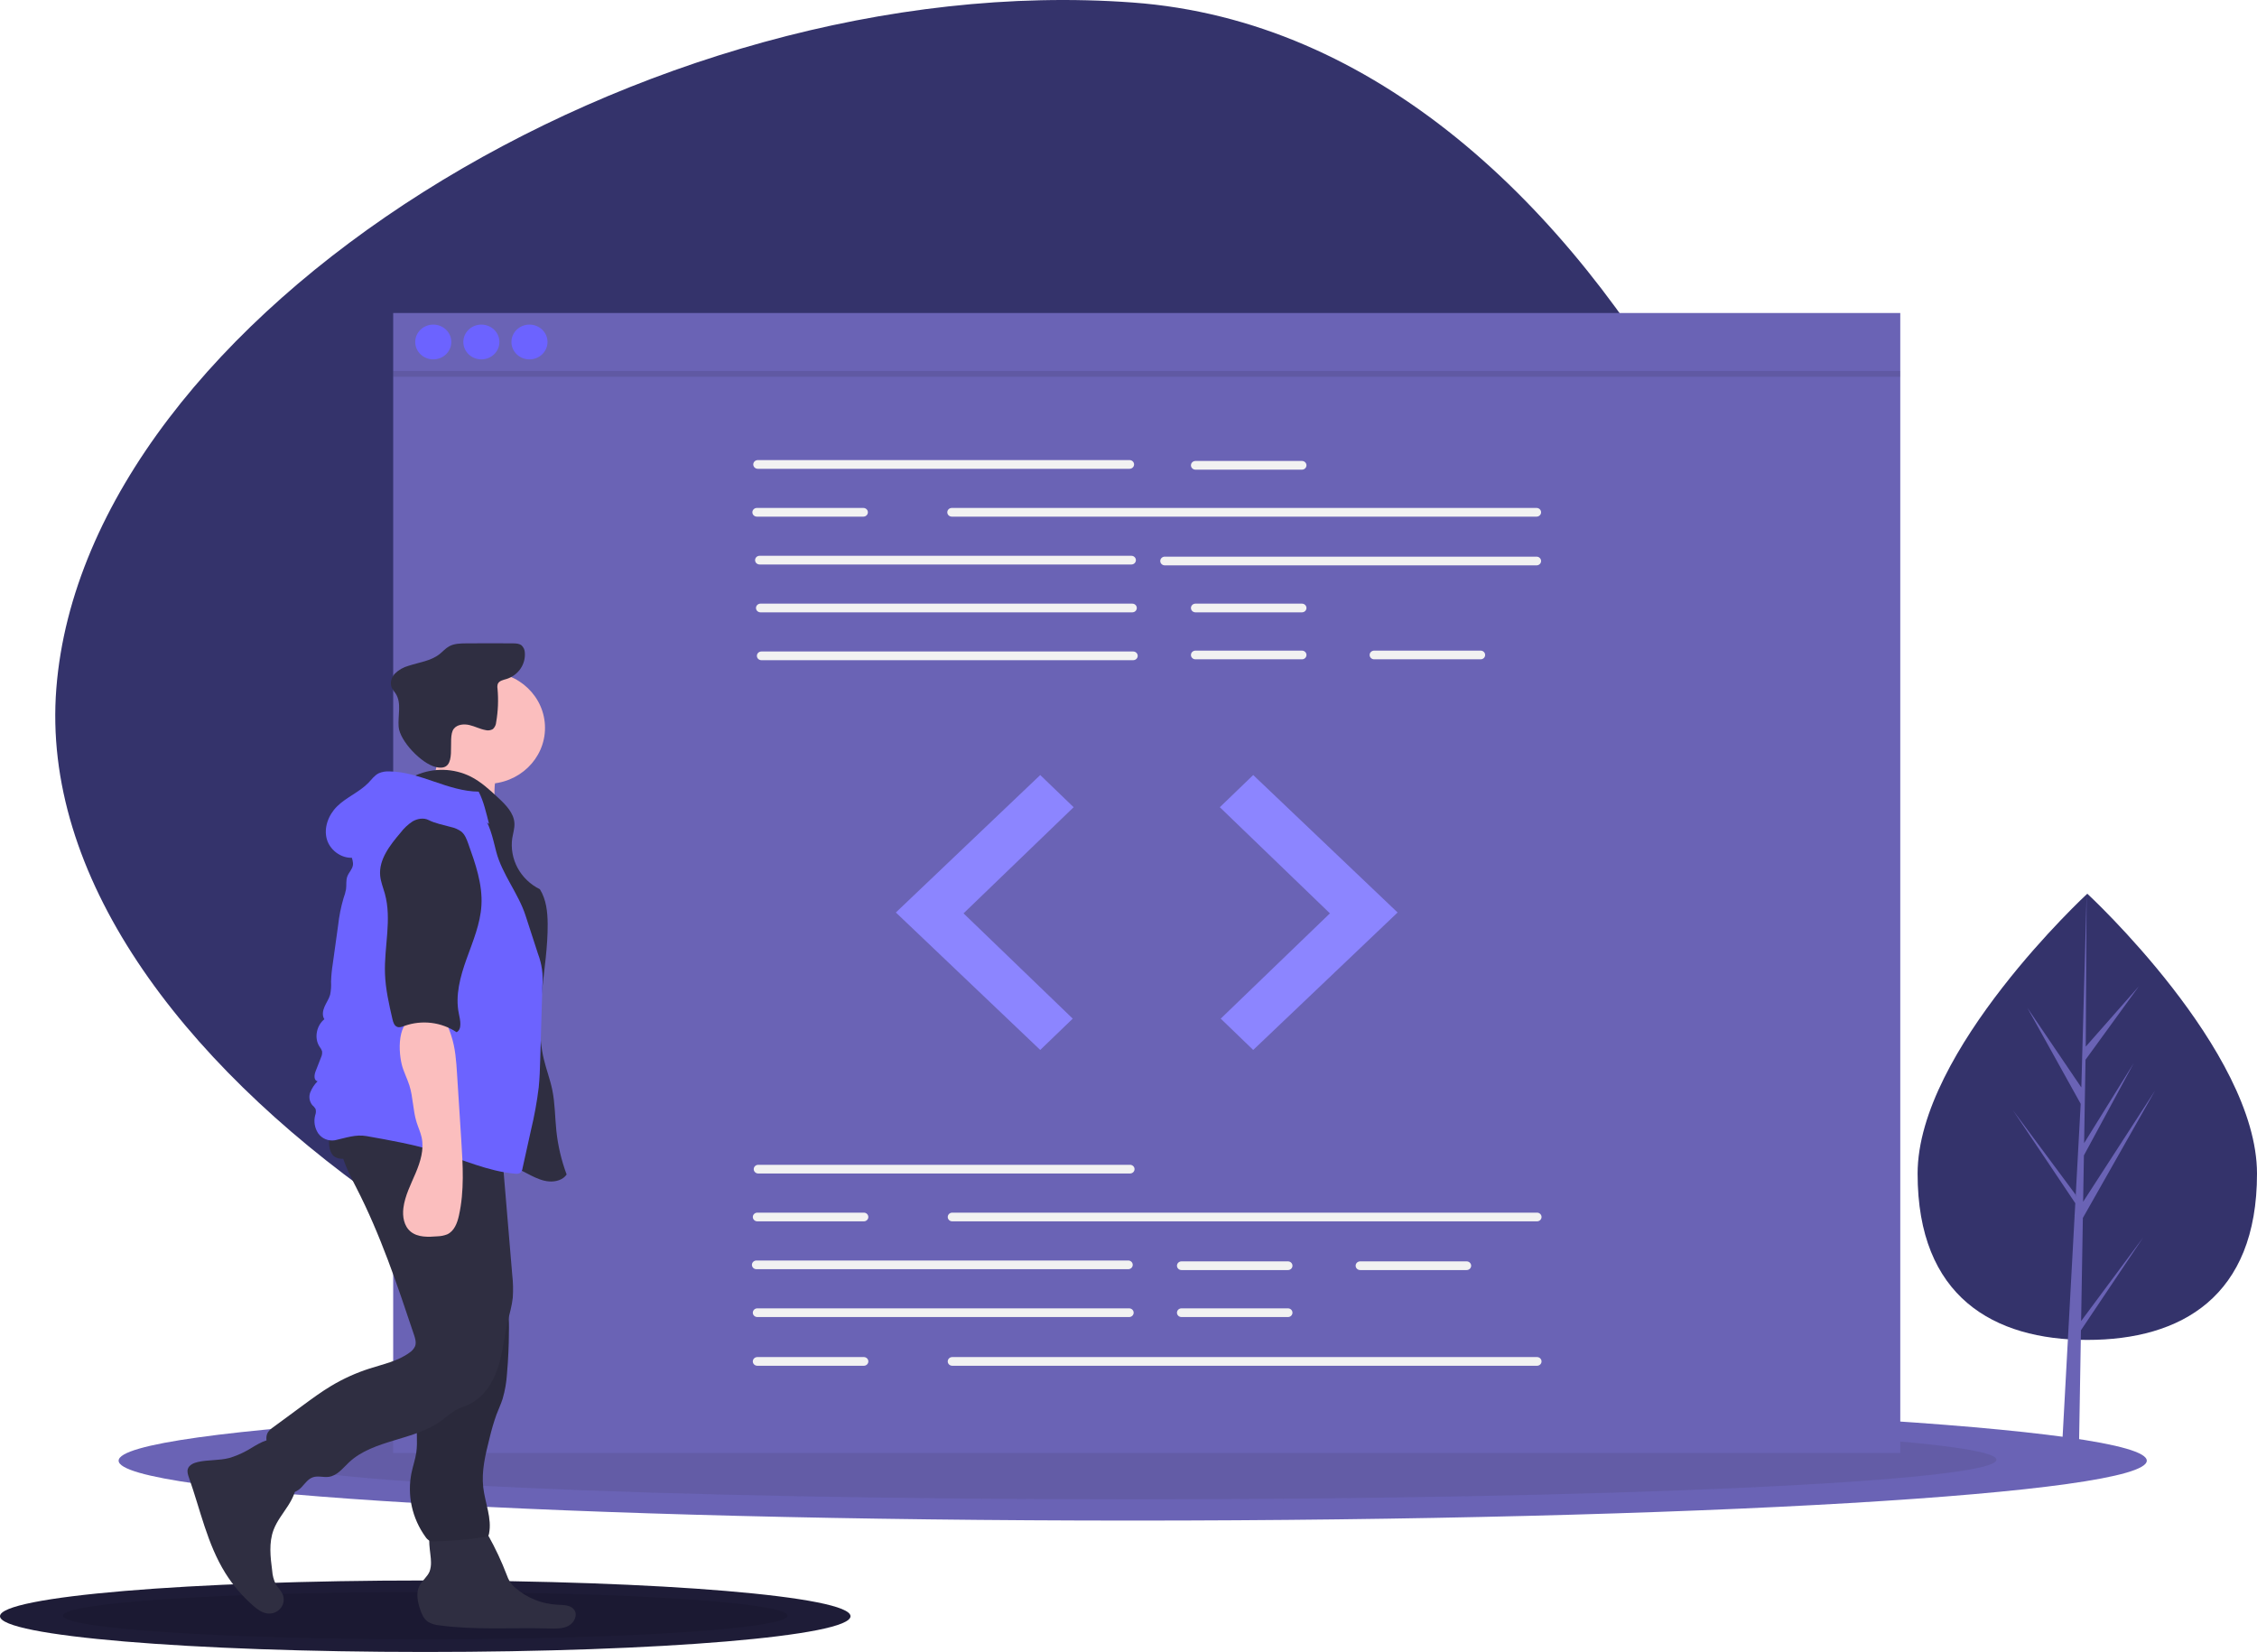 <svg width="791" height="579" viewBox="0 0 791 579" fill="none" xmlns="http://www.w3.org/2000/svg">
<g clip-path="url(#clip0)">
<path d="M382.694 511.916C212.441 499.424 9.407 372.234 19.744 241.271C30.081 110.308 226.722 -11.608 396.974 0.884C567.227 13.376 665.23 258.124 654.893 389.087C644.557 520.05 552.947 524.408 382.694 511.916Z" fill="#34336B"/>
<path d="M396.973 532.951C593.253 532.951 752.37 523.552 752.37 511.958C752.37 500.364 593.253 490.965 396.973 490.965C200.692 490.965 41.575 500.364 41.575 511.958C41.575 523.552 200.692 532.951 396.973 532.951Z" fill="#6A63B5"/>
<path opacity="0.1" d="M396.973 525.502C564.16 525.502 699.692 519.286 699.692 511.619C699.692 503.952 564.16 497.737 396.973 497.737C229.785 497.737 94.253 503.952 94.253 511.619C94.253 519.286 229.785 525.502 396.973 525.502Z" fill="#221F1F"/>
<path d="M149.038 579C231.349 579 298.075 573.391 298.075 566.472C298.075 559.553 231.349 553.944 149.038 553.944C66.726 553.944 0 559.553 0 566.472C0 573.391 66.726 579 149.038 579Z" fill="#1E1C37"/>
<path opacity="0.1" d="M149.038 574.555C219.148 574.555 275.985 570.845 275.985 566.27C275.985 561.694 219.148 557.985 149.038 557.985C78.927 557.985 22.09 561.694 22.09 566.27C22.09 570.845 78.927 574.555 149.038 574.555Z" fill="black"/>
<path d="M665.979 109.705H137.8V509.249H665.979V109.705Z" fill="#6A63B5"/>
<path d="M395.88 164.307H265.579C265.371 164.307 265.165 164.268 264.973 164.192C264.78 164.115 264.606 164.003 264.459 163.861C264.311 163.72 264.195 163.552 264.115 163.366C264.035 163.181 263.994 162.983 263.994 162.782C263.994 162.582 264.035 162.383 264.115 162.198C264.195 162.013 264.311 161.845 264.459 161.703C264.606 161.561 264.78 161.449 264.973 161.373C265.165 161.296 265.371 161.257 265.579 161.257H395.88C396.299 161.258 396.7 161.419 396.996 161.705C397.292 161.991 397.458 162.378 397.458 162.782C397.458 163.186 397.292 163.573 396.996 163.859C396.7 164.145 396.299 164.306 395.88 164.307Z" fill="#F2F2F2"/>
<path d="M538.516 181.078H333.576C333.157 181.078 332.754 180.917 332.458 180.631C332.161 180.345 331.995 179.958 331.995 179.553C331.995 179.149 332.161 178.761 332.458 178.475C332.754 178.189 333.157 178.029 333.576 178.029H538.516C538.724 178.029 538.929 178.068 539.121 178.145C539.313 178.221 539.487 178.334 539.634 178.475C539.781 178.617 539.897 178.785 539.977 178.97C540.056 179.155 540.097 179.353 540.097 179.553C540.097 179.754 540.056 179.952 539.977 180.137C539.897 180.322 539.781 180.49 539.634 180.631C539.487 180.773 539.313 180.885 539.121 180.962C538.929 181.039 538.724 181.078 538.516 181.078Z" fill="#F2F2F2"/>
<path d="M396.513 197.849H266.211C265.792 197.849 265.39 197.688 265.093 197.403C264.797 197.117 264.63 196.729 264.63 196.324C264.63 195.92 264.797 195.532 265.093 195.246C265.39 194.96 265.792 194.8 266.211 194.8H396.513C396.932 194.8 397.334 194.96 397.631 195.246C397.927 195.532 398.094 195.92 398.094 196.324C398.094 196.729 397.927 197.117 397.631 197.403C397.334 197.688 396.932 197.849 396.513 197.849Z" fill="#F2F2F2"/>
<path d="M538.516 198.154H408.215C407.795 198.154 407.393 197.993 407.096 197.708C406.8 197.422 406.633 197.034 406.633 196.629C406.633 196.225 406.8 195.837 407.096 195.551C407.393 195.265 407.795 195.105 408.215 195.105H538.516C538.935 195.105 539.338 195.265 539.634 195.551C539.931 195.837 540.097 196.225 540.097 196.629C540.097 197.034 539.931 197.422 539.634 197.708C539.338 197.993 538.935 198.154 538.516 198.154Z" fill="#F2F2F2"/>
<path d="M396.829 214.62H266.528C266.108 214.62 265.706 214.46 265.41 214.174C265.113 213.888 264.946 213.5 264.946 213.096C264.946 212.691 265.113 212.303 265.41 212.018C265.706 211.732 266.108 211.571 266.528 211.571H396.829C397.248 211.571 397.651 211.732 397.947 212.018C398.244 212.303 398.41 212.691 398.41 213.096C398.41 213.5 398.244 213.888 397.947 214.174C397.651 214.46 397.248 214.62 396.829 214.62Z" fill="#F2F2F2"/>
<path d="M397.145 231.391H266.844C266.425 231.391 266.022 231.231 265.726 230.945C265.429 230.659 265.263 230.271 265.263 229.867C265.263 229.462 265.429 229.075 265.726 228.789C266.022 228.503 266.425 228.342 266.844 228.342H397.145C397.565 228.342 397.967 228.503 398.263 228.789C398.56 229.075 398.727 229.462 398.727 229.867C398.727 230.271 398.56 230.659 398.263 230.945C397.967 231.231 397.565 231.391 397.145 231.391Z" fill="#F2F2F2"/>
<path d="M456.287 164.612H418.968C418.548 164.612 418.146 164.451 417.849 164.165C417.553 163.879 417.386 163.491 417.386 163.087C417.386 162.683 417.553 162.295 417.849 162.009C418.146 161.723 418.548 161.562 418.968 161.562H456.287C456.706 161.562 457.108 161.723 457.405 162.009C457.702 162.295 457.868 162.683 457.868 163.087C457.868 163.491 457.702 163.879 457.405 164.165C457.108 164.451 456.706 164.612 456.287 164.612Z" fill="#F2F2F2"/>
<path d="M456.287 214.62H418.968C418.548 214.62 418.146 214.46 417.849 214.174C417.553 213.888 417.386 213.5 417.386 213.096C417.386 212.691 417.553 212.303 417.849 212.018C418.146 211.732 418.548 211.571 418.968 211.571H456.287C456.706 211.571 457.108 211.732 457.405 212.018C457.702 212.303 457.868 212.691 457.868 213.096C457.868 213.5 457.702 213.888 457.405 214.174C457.108 214.46 456.706 214.62 456.287 214.62Z" fill="#F2F2F2"/>
<path d="M456.287 231.086H418.968C418.76 231.087 418.554 231.048 418.361 230.971C418.169 230.895 417.994 230.783 417.847 230.641C417.7 230.499 417.583 230.331 417.504 230.146C417.424 229.961 417.383 229.762 417.383 229.562C417.383 229.361 417.424 229.163 417.504 228.978C417.583 228.792 417.7 228.624 417.847 228.483C417.994 228.341 418.169 228.229 418.361 228.152C418.554 228.076 418.76 228.037 418.968 228.037H456.287C456.495 228.037 456.701 228.076 456.893 228.152C457.085 228.229 457.26 228.341 457.407 228.483C457.554 228.624 457.671 228.792 457.751 228.978C457.831 229.163 457.872 229.361 457.872 229.562C457.872 229.762 457.831 229.961 457.751 230.146C457.671 230.331 457.554 230.499 457.407 230.641C457.26 230.783 457.085 230.895 456.893 230.971C456.701 231.048 456.495 231.087 456.287 231.086Z" fill="#F2F2F2"/>
<path d="M518.907 231.086H481.588C481.169 231.086 480.768 230.925 480.472 230.639C480.176 230.353 480.01 229.966 480.01 229.562C480.01 229.158 480.176 228.771 480.472 228.485C480.768 228.199 481.169 228.038 481.588 228.037H518.907C519.115 228.037 519.321 228.076 519.514 228.152C519.706 228.229 519.881 228.341 520.028 228.483C520.175 228.624 520.292 228.792 520.371 228.978C520.451 229.163 520.492 229.361 520.492 229.562C520.492 229.762 520.451 229.961 520.371 230.146C520.292 230.331 520.175 230.499 520.028 230.641C519.881 230.783 519.706 230.895 519.514 230.971C519.321 231.048 519.115 231.087 518.907 231.086Z" fill="#F2F2F2"/>
<path d="M302.582 181.078H265.263C264.843 181.078 264.441 180.917 264.144 180.631C263.848 180.345 263.681 179.958 263.681 179.553C263.681 179.149 263.848 178.761 264.144 178.475C264.441 178.189 264.843 178.029 265.263 178.029H302.582C303.001 178.029 303.404 178.189 303.7 178.475C303.997 178.761 304.163 179.149 304.163 179.553C304.163 179.958 303.997 180.345 303.7 180.631C303.404 180.917 303.001 181.078 302.582 181.078Z" fill="#F2F2F2"/>
<path d="M396.038 411.3H265.737C265.318 411.3 264.915 411.14 264.619 410.854C264.322 410.568 264.156 410.18 264.156 409.776C264.156 409.371 264.322 408.984 264.619 408.698C264.915 408.412 265.318 408.251 265.737 408.251H396.038C396.458 408.251 396.86 408.412 397.157 408.698C397.453 408.984 397.62 409.371 397.62 409.776C397.62 410.18 397.453 410.568 397.157 410.854C396.86 411.14 396.458 411.3 396.038 411.3Z" fill="#F2F2F2"/>
<path d="M395.406 444.843H265.104C264.685 444.843 264.283 444.682 263.986 444.396C263.69 444.11 263.523 443.722 263.523 443.318C263.523 442.914 263.69 442.526 263.986 442.24C264.283 441.954 264.685 441.793 265.104 441.793H395.406C395.825 441.793 396.227 441.954 396.524 442.24C396.821 442.526 396.987 442.914 396.987 443.318C396.987 443.722 396.821 444.11 396.524 444.396C396.227 444.682 395.825 444.843 395.406 444.843Z" fill="#F2F2F2"/>
<path d="M395.722 461.614H265.421C265.213 461.614 265.007 461.575 264.815 461.499C264.622 461.422 264.448 461.31 264.3 461.168C264.153 461.027 264.036 460.859 263.957 460.673C263.877 460.488 263.836 460.29 263.836 460.089C263.836 459.889 263.877 459.69 263.957 459.505C264.036 459.32 264.153 459.152 264.3 459.01C264.448 458.868 264.622 458.756 264.815 458.68C265.007 458.603 265.213 458.564 265.421 458.565H395.722C395.93 458.564 396.136 458.603 396.328 458.68C396.521 458.756 396.695 458.868 396.842 459.01C396.99 459.152 397.106 459.32 397.186 459.505C397.266 459.69 397.307 459.889 397.307 460.089C397.307 460.29 397.266 460.488 397.186 460.673C397.106 460.859 396.99 461.027 396.842 461.168C396.695 461.31 396.521 461.422 396.328 461.499C396.136 461.575 395.93 461.614 395.722 461.614Z" fill="#F2F2F2"/>
<path d="M451.385 445.148H414.065C413.646 445.148 413.244 444.987 412.947 444.701C412.651 444.415 412.484 444.027 412.484 443.623C412.484 443.219 412.651 442.831 412.947 442.545C413.244 442.259 413.646 442.098 414.065 442.098H451.385C451.804 442.098 452.206 442.259 452.503 442.545C452.799 442.831 452.966 443.219 452.966 443.623C452.966 444.027 452.799 444.415 452.503 444.701C452.206 444.987 451.804 445.148 451.385 445.148Z" fill="#F2F2F2"/>
<path d="M451.385 461.614H414.065C413.646 461.614 413.244 461.453 412.947 461.167C412.651 460.881 412.484 460.494 412.484 460.089C412.484 459.685 412.651 459.297 412.947 459.011C413.244 458.725 413.646 458.565 414.065 458.565H451.385C451.804 458.565 452.206 458.725 452.503 459.011C452.799 459.297 452.966 459.685 452.966 460.089C452.966 460.494 452.799 460.881 452.503 461.167C452.206 461.453 451.804 461.614 451.385 461.614Z" fill="#F2F2F2"/>
<path d="M514.005 445.148H476.686C476.267 445.148 475.864 444.987 475.568 444.701C475.271 444.415 475.105 444.027 475.105 443.623C475.105 443.219 475.271 442.831 475.568 442.545C475.864 442.259 476.267 442.098 476.686 442.098H514.005C514.425 442.098 514.827 442.259 515.123 442.545C515.42 442.831 515.587 443.219 515.587 443.623C515.587 444.027 515.42 444.415 515.123 444.701C514.827 444.987 514.425 445.148 514.005 445.148Z" fill="#F2F2F2"/>
<path d="M538.674 428.072H333.734C333.315 428.072 332.912 427.911 332.616 427.625C332.319 427.339 332.153 426.951 332.153 426.547C332.153 426.143 332.319 425.755 332.616 425.469C332.912 425.183 333.315 425.022 333.734 425.022H538.674C539.093 425.022 539.496 425.183 539.792 425.469C540.089 425.755 540.255 426.143 540.255 426.547C540.255 426.951 540.089 427.339 539.792 427.625C539.496 427.911 539.093 428.072 538.674 428.072Z" fill="#F2F2F2"/>
<path d="M302.74 428.072H265.421C265.001 428.072 264.599 427.911 264.303 427.625C264.006 427.339 263.839 426.951 263.839 426.547C263.839 426.143 264.006 425.755 264.303 425.469C264.599 425.183 265.001 425.022 265.421 425.022H302.74C303.159 425.022 303.562 425.183 303.858 425.469C304.155 425.755 304.321 426.143 304.321 426.547C304.321 426.951 304.155 427.339 303.858 427.625C303.562 427.911 303.159 428.072 302.74 428.072Z" fill="#F2F2F2"/>
<path d="M538.674 478.69H333.734C333.526 478.69 333.32 478.651 333.128 478.575C332.936 478.498 332.761 478.386 332.614 478.245C332.467 478.103 332.35 477.935 332.27 477.75C332.19 477.564 332.149 477.366 332.149 477.165C332.149 476.965 332.19 476.766 332.27 476.581C332.35 476.396 332.467 476.228 332.614 476.086C332.761 475.944 332.936 475.832 333.128 475.756C333.32 475.679 333.526 475.64 333.734 475.641H538.674C539.093 475.641 539.496 475.801 539.792 476.087C540.089 476.373 540.255 476.761 540.255 477.165C540.255 477.57 540.089 477.957 539.792 478.243C539.496 478.529 539.093 478.69 538.674 478.69Z" fill="#F2F2F2"/>
<path d="M302.74 478.69H265.421C265.213 478.69 265.007 478.651 264.815 478.575C264.622 478.498 264.448 478.386 264.3 478.245C264.153 478.103 264.036 477.935 263.957 477.75C263.877 477.564 263.836 477.366 263.836 477.165C263.836 476.965 263.877 476.766 263.957 476.581C264.036 476.396 264.153 476.228 264.3 476.086C264.448 475.944 264.622 475.832 264.815 475.756C265.007 475.679 265.213 475.64 265.421 475.641H302.74C302.948 475.64 303.154 475.679 303.346 475.756C303.538 475.832 303.713 475.944 303.86 476.086C304.008 476.228 304.124 476.396 304.204 476.581C304.284 476.766 304.325 476.965 304.325 477.165C304.325 477.366 304.284 477.564 304.204 477.75C304.124 477.935 304.008 478.103 303.86 478.245C303.713 478.386 303.538 478.498 303.346 478.575C303.154 478.651 302.948 478.69 302.74 478.69Z" fill="#F2F2F2"/>
<path d="M364.57 271.642L313.967 319.821L364.57 368L375.955 357.023L337.688 320.126L376.271 282.924L364.57 271.642Z" fill="#8C85FF"/>
<path d="M439.208 271.642L489.811 319.821L439.208 368L427.823 357.023L466.091 320.126L427.507 282.924L439.208 271.642Z" fill="#8C85FF"/>
<path d="M151.847 125.958C155.338 125.958 158.168 123.229 158.168 119.863C158.168 116.497 155.338 113.768 151.847 113.768C148.356 113.768 145.526 116.497 145.526 119.863C145.526 123.229 148.356 125.958 151.847 125.958Z" fill="#6C63FF"/>
<path d="M168.704 125.958C172.195 125.958 175.025 123.229 175.025 119.863C175.025 116.497 172.195 113.768 168.704 113.768C165.213 113.768 162.382 116.497 162.382 119.863C162.382 123.229 165.213 125.958 168.704 125.958Z" fill="#6C63FF"/>
<path d="M185.561 125.958C189.052 125.958 191.882 123.229 191.882 119.863C191.882 116.497 189.052 113.768 185.561 113.768C182.069 113.768 179.239 116.497 179.239 119.863C179.239 123.229 182.069 125.958 185.561 125.958Z" fill="#6C63FF"/>
<path opacity="0.1" d="M665.979 130.021H137.8V132.053H665.979V130.021Z" fill="black"/>
<path d="M791 411.363C791 454.549 764.373 469.627 731.526 469.627C698.68 469.627 672.052 454.549 672.052 411.363C672.052 368.178 731.526 313.239 731.526 313.239C731.526 313.239 791 368.178 791 411.363Z" fill="#34336B"/>
<path d="M729.36 463.021L729.969 426.879L755.318 382.166L730.064 421.209L730.338 404.958L747.808 372.609L730.411 400.658L730.903 371.43L749.611 345.675L730.98 366.833L731.288 313.24L729.354 384.189L729.513 381.262L710.493 353.191L729.208 386.88L727.436 419.523L727.383 418.656L705.456 389.116L727.317 421.717L727.095 425.799L727.055 425.861L727.074 426.196L722.577 509.014H728.585L729.305 466.237L751.113 433.716L729.36 463.021Z" fill="#6A63B5"/>
<path d="M86.125 508.634C84.3 509.613 82.376 510.408 80.381 511.006C76.814 511.945 73.001 511.601 69.398 512.403C67.923 512.731 66.317 513.418 65.848 514.806C65.504 515.824 65.879 516.923 66.237 517.937C70.218 529.191 72.618 541.141 78.968 551.336C81.636 555.618 84.948 559.495 88.796 562.84C90.239 564.094 91.875 565.321 93.807 565.518C94.698 565.609 95.597 565.471 96.415 565.12C97.233 564.768 97.94 564.215 98.466 563.515C98.991 562.816 99.315 561.995 99.406 561.136C99.497 560.277 99.352 559.41 98.984 558.623C98.415 557.403 97.356 556.459 96.674 555.294C95.934 553.811 95.5 552.203 95.396 550.56C94.769 545.746 94.164 540.715 95.894 536.159C97.055 533.104 99.183 530.499 100.956 527.73C102.729 524.961 104.202 521.79 103.807 518.558C103.538 516.353 102.422 514.335 101.244 512.427C100.063 510.515 97.729 505.378 95.356 504.741C92.893 504.078 88.273 507.572 86.125 508.634Z" fill="#2F2E41"/>
<path d="M151.048 547.511C151.086 548.6 150.928 549.687 150.583 550.724C149.84 552.615 147.997 553.911 147.045 555.713C145.721 558.219 146.321 561.248 147.199 563.93C147.748 565.612 148.47 567.362 149.947 568.402C151.209 569.156 152.646 569.6 154.128 569.693C166.796 571.384 179.665 570.414 192.448 570.768C194.778 570.832 197.245 570.911 199.279 569.813C201.313 568.715 202.57 565.955 201.187 564.147C199.945 562.522 197.489 562.537 195.398 562.442C189.954 562.175 184.769 560.116 180.709 556.608C179.909 555.948 179.215 555.178 178.649 554.321C178.214 553.561 177.854 552.764 177.572 551.939C175.779 547.259 173.648 542.706 171.192 538.315C170.504 537.086 169.726 535.806 168.448 535.148C167.513 534.738 166.498 534.525 165.471 534.521C162.284 534.322 154.034 533.277 151.57 535.666C149.294 537.873 151.099 544.707 151.048 547.511Z" fill="#2F2E41"/>
<path d="M170.654 274.734C181.894 274.734 191.005 265.949 191.005 255.112C191.005 244.276 181.894 235.491 170.654 235.491C159.415 235.491 150.303 244.276 150.303 255.112C150.303 265.949 159.415 274.734 170.654 274.734Z" fill="#FBBEBE"/>
<path d="M152.277 271.315C151.066 274.439 149.013 277.373 146.026 279.055L174.173 284.591C173.152 280.63 173.017 276.505 173.778 272.49C174.057 271.518 174.115 270.499 173.946 269.504C173.417 267.535 171.118 266.588 169.062 266.135C163.924 265.006 159.382 264.401 154.608 262.213C153.148 264.622 153.353 268.538 152.277 271.315Z" fill="#FBBEBE"/>
<path d="M145.791 271.708C148.819 270.387 152.117 269.744 155.44 269.828C158.762 269.912 162.022 270.72 164.974 272.191C168.583 274.025 171.571 276.792 174.507 279.523C177.212 282.04 180.099 284.922 180.291 288.542C180.384 290.296 179.816 292.011 179.53 293.746C179.014 297.332 179.669 300.985 181.404 304.197C183.138 307.408 185.865 310.02 189.208 311.671C191.444 315.262 191.906 319.613 191.94 323.802C192.07 339.673 186.877 355.739 190.584 371.202C191.455 374.833 192.805 378.349 193.557 382.004C194.531 386.739 194.483 391.607 194.992 396.408C195.545 401.608 196.751 406.723 198.584 411.642C197.359 413.52 194.81 414.24 192.514 414.088C190.218 413.936 188.071 412.976 186.023 411.965C176.103 407.071 167.017 400.617 156.743 396.457C149.946 393.706 142.705 391.991 136.11 388.813C129.516 385.635 123.384 380.591 121.367 373.754C120.496 370.797 120.442 367.683 120.394 364.61C120.194 351.666 120.008 338.581 122.93 325.946C125.507 314.804 130.474 304.145 131.558 292.777C131.911 289.076 131.918 285.115 134.063 282.027C137.093 277.663 143.638 276.533 145.791 271.708Z" fill="#2F2E41"/>
<path d="M159.08 255.389C160.279 253.881 162.592 253.676 164.508 254.122C166.424 254.568 168.19 255.52 170.125 255.882C170.565 256.002 171.026 256.032 171.478 255.971C171.931 255.91 172.366 255.758 172.754 255.526C173.43 254.883 173.835 254.022 173.889 253.108C174.566 249.22 174.725 245.264 174.36 241.338C174.259 240.787 174.297 240.221 174.471 239.687C174.95 238.574 176.412 238.309 177.605 237.952C179.575 237.311 181.266 236.055 182.412 234.383C183.559 232.711 184.095 230.718 183.936 228.72C183.906 227.762 183.488 226.852 182.772 226.187C181.947 225.539 180.791 225.499 179.727 225.49C174.256 225.448 168.785 225.449 163.315 225.494C161.29 225.511 159.163 225.559 157.408 226.532C156.11 227.252 155.145 228.41 153.98 229.317C150.942 231.681 146.832 232.162 143.135 233.373C141.33 233.869 139.692 234.811 138.382 236.106C137.152 237.46 136.561 239.474 137.333 241.113C137.73 241.795 138.172 242.452 138.659 243.079C140.839 246.441 139.388 250.801 139.713 254.754C140.12 259.689 147.695 267.696 152.832 268.864C161.126 270.749 156.335 258.629 159.08 255.389Z" fill="#2F2E41"/>
<path d="M147.591 471.789C148.114 475.392 148.786 479.009 148.606 482.644C148.356 487.718 146.458 492.608 146.107 497.677C145.845 501.463 146.451 505.29 145.905 509.048C145.556 511.454 144.742 513.773 144.239 516.154C143.441 520.034 143.463 524.028 144.305 527.899C145.146 531.77 146.79 535.437 149.136 538.681C149.481 539.236 149.971 539.694 150.557 540.009C151.12 540.21 151.722 540.287 152.319 540.234C158.242 540.118 164.15 539.6 169.998 538.685C170.426 538.668 170.831 538.495 171.133 538.202C171.265 538.007 171.349 537.786 171.379 537.556C172.464 532.182 169.991 526.793 169.362 521.352C168.691 515.542 170.137 509.719 171.572 504.039C172.223 501.238 173.036 498.473 174.007 495.759C174.701 493.932 175.539 492.156 176.14 490.299C176.992 487.382 177.51 484.384 177.687 481.358C178.104 476.584 178.325 471.799 178.35 467.002C178.492 462.457 178.1 457.912 177.181 453.452C175.862 447.805 173.16 442.562 170.483 437.382C169.051 437.713 167.707 438.328 166.537 439.19C163.087 441.345 159.484 443.264 155.756 444.933C153.251 446.055 148.366 446.852 146.776 449.19C145.208 451.495 146.219 456.199 146.339 458.742C146.545 463.106 146.962 467.455 147.591 471.789Z" fill="#2F2E41"/>
<path opacity="0.1" d="M147.591 471.789C148.114 475.392 148.786 479.009 148.606 482.644C148.356 487.718 146.458 492.608 146.107 497.677C145.845 501.463 146.451 505.29 145.905 509.048C145.556 511.454 144.742 513.773 144.239 516.154C143.441 520.034 143.463 524.028 144.305 527.899C145.146 531.77 146.79 535.437 149.136 538.681C149.481 539.236 149.971 539.694 150.557 540.009C151.12 540.21 151.722 540.287 152.319 540.234C158.242 540.118 164.15 539.6 169.998 538.685C170.426 538.668 170.831 538.495 171.133 538.202C171.265 538.007 171.349 537.786 171.379 537.556C172.464 532.182 169.991 526.793 169.362 521.352C168.691 515.542 170.137 509.719 171.572 504.039C172.223 501.238 173.036 498.473 174.007 495.759C174.701 493.932 175.539 492.156 176.14 490.299C176.992 487.382 177.51 484.384 177.687 481.358C178.104 476.584 178.325 471.799 178.35 467.002C178.492 462.457 178.1 457.912 177.181 453.452C175.862 447.805 173.16 442.562 170.483 437.382C169.051 437.713 167.707 438.328 166.537 439.19C163.087 441.345 159.484 443.264 155.756 444.933C153.251 446.055 148.366 446.852 146.776 449.19C145.208 451.495 146.219 456.199 146.339 458.742C146.545 463.106 146.962 467.455 147.591 471.789Z" fill="black"/>
<path d="M120.077 394.816C117.375 401.831 121.347 409.412 124.799 416.115C133.301 432.629 139.206 450.25 145.079 467.796C145.519 469.111 145.959 470.545 145.468 471.842C145.045 472.764 144.357 473.55 143.486 474.109C139.437 477.074 134.28 478.13 129.457 479.682C124.795 481.182 120.33 483.2 116.152 485.695C112.656 487.784 109.382 490.194 106.114 492.601L95.71 500.262C95.037 500.701 94.448 501.25 93.972 501.885C92.968 503.402 93.379 505.384 93.879 507.118C95.202 511.71 96.905 516.192 98.972 520.521C99.312 521.47 99.96 522.288 100.82 522.855C102.443 523.697 104.429 522.581 105.669 521.266C106.909 519.951 107.982 518.314 109.73 517.749C111.476 517.185 113.397 517.868 115.221 517.622C118.17 517.222 120.128 514.603 122.253 512.592C130.938 504.377 145.438 504.973 154.992 497.71C156.373 496.518 157.835 495.417 159.369 494.413C160.984 493.493 162.816 492.988 164.491 492.174C169.588 489.699 172.792 484.584 174.509 479.336C176.225 474.089 176.715 468.55 177.948 463.178C178.586 460.401 179.425 457.654 179.709 454.823C179.891 452.189 179.832 449.546 179.531 446.923L176.084 405.806C175.803 402.459 175.522 399.107 174.977 395.79C164.739 396.143 154.508 396.54 144.264 396.657C136.113 396.75 127.812 397.299 120.077 394.816Z" fill="#2F2E41"/>
<path d="M116.314 404.434C117.702 406.587 121.083 406.543 123.41 405.362C125.738 404.182 127.547 402.198 129.88 401.027C133.015 399.454 136.725 399.514 140.258 399.61C145.851 399.762 151.513 399.924 156.895 401.402C162.461 402.931 167.88 405.874 173.635 405.287C174.637 405.185 175.732 404.908 176.277 404.091C176.596 403.5 176.746 402.837 176.712 402.171L176.9 397.323C177.015 396.484 176.876 395.632 176.5 394.868C176.017 394.232 175.355 393.743 174.592 393.46C166.4 389.636 157.058 388.924 147.962 388.624C143.338 388.471 138.713 388.408 134.085 388.435C130.158 388.458 125.444 387.91 121.626 388.922C116.502 390.28 113.714 400.403 116.314 404.434Z" fill="#2F2E41"/>
<path d="M167.753 277.463C157.019 277.372 147.292 270.541 136.559 270.374C135.263 270.288 133.963 270.504 132.772 271.004C131.276 271.731 130.293 273.135 129.157 274.321C125.983 277.635 121.388 279.404 118.127 282.638C115.071 285.671 113.37 290.189 114.577 294.254C115.784 298.32 120.339 301.438 124.606 300.461C126.326 295.095 129.874 290.447 134.676 287.269C137.175 285.724 139.808 284.391 142.546 283.286C147.37 281.179 152.764 279.031 157.8 280.611C159.657 281.287 161.409 282.208 163.004 283.347L171.4 288.785C170.422 285.064 169.542 280.892 167.753 277.463Z" fill="#6C63FF"/>
<path d="M123.37 296.864C121.945 298.578 123.998 301.062 123.684 303.238C123.475 304.684 122.241 305.788 121.727 307.161C121.195 308.584 121.477 310.159 121.275 311.659C121.072 312.749 120.773 313.821 120.379 314.862C119.475 317.971 118.844 321.148 118.493 324.36L116.614 337.887C116.288 339.923 116.089 341.976 116.02 344.035C116.114 345.573 116.008 347.118 115.702 348.631C115.286 350.109 114.365 351.402 113.745 352.813C113.125 354.223 112.838 355.929 113.675 357.231C110.872 359.482 110.038 363.904 111.999 366.871C112.372 367.333 112.664 367.851 112.863 368.405C112.971 369.178 112.838 369.966 112.482 370.667L110.582 375.547C110.096 376.796 109.942 378.698 111.294 378.983C110.174 380.104 109.302 381.433 108.73 382.888C108.452 383.619 108.369 384.405 108.488 385.175C108.608 385.945 108.926 386.673 109.413 387.294C109.885 387.693 110.287 388.163 110.603 388.686C110.789 389.415 110.741 390.181 110.465 390.883C110.181 391.949 110.126 393.059 110.304 394.146C110.482 395.233 110.889 396.274 111.5 397.203C112.133 398.12 113.029 398.84 114.079 399.274C115.129 399.708 116.287 399.838 117.413 399.647C121.213 398.821 124.628 397.516 128.459 398.194C136.709 399.653 144.986 401.119 152.976 403.579C162.096 406.386 170.926 410.503 180.457 411.367C181.084 411.491 181.736 411.393 182.295 411.091C182.78 410.648 183.082 410.049 183.144 409.407C184.126 404.968 185.108 400.529 186.09 396.09C187.277 391.169 188.181 386.19 188.798 381.173C189.133 377.935 189.229 374.679 189.324 371.426L190.083 345.537C190.439 341.721 189.911 337.877 188.538 334.282L184.171 320.841C181.679 313.17 175.962 306.368 173.927 298.574C172.638 293.64 171.687 288.346 168.232 284.501C163.307 279.019 154.785 278.166 147.327 279.109C143.958 279.535 140.559 280.27 137.645 281.954C134.275 283.903 131.792 286.971 129.39 289.97C127.41 292.441 125.396 294.427 123.37 296.864Z" fill="#6C63FF"/>
<path d="M140.785 373.014C141.4 375.569 142.69 377.924 143.48 380.434C144.804 384.638 144.691 389.167 146.012 393.372C146.567 395.137 147.37 396.832 147.768 398.635C148.696 402.841 147.341 407.192 145.658 411.174C143.976 415.156 141.926 419.082 141.38 423.35C140.995 426.356 141.548 429.749 143.951 431.7C146.445 433.725 150.071 433.588 153.32 433.318C154.486 433.287 155.637 433.056 156.72 432.636C159.205 431.502 160.251 428.668 160.832 426.077C162.778 417.396 162.222 408.398 161.657 399.533L160.177 376.35C159.893 371.887 159.588 367.331 158.161 363.046C157.642 361.487 156.738 358.337 155.261 357.341C153.798 356.356 149.621 356.312 147.81 356.23C139.313 355.845 139.408 367.28 140.785 373.014Z" fill="#FBBEBE"/>
<path d="M150.2 287.417C148.464 286.54 146.278 286.918 144.601 287.894C142.981 288.963 141.562 290.291 140.406 291.82C136.656 296.233 132.687 301.297 133.243 306.977C133.451 309.107 134.297 311.122 134.87 313.188C137.384 322.249 134.604 331.832 134.923 341.206C135.108 346.623 136.33 351.95 137.548 357.241C137.796 358.321 138.194 359.571 139.277 359.935C140.091 360.208 140.97 359.857 141.776 359.562C144.777 358.492 148 358.136 151.174 358.521C154.349 358.907 157.38 360.024 160.011 361.778C162.024 360.742 161.27 357.469 160.819 355.313C159.478 348.908 161.298 342.301 163.507 336.125C165.717 329.948 168.361 323.779 168.727 317.255C169.142 309.863 166.6 302.648 164.092 295.651C163.544 294.123 162.946 292.522 161.677 291.467C160.59 290.688 159.345 290.139 158.022 289.857C155.358 289.098 152.661 288.659 150.2 287.417Z" fill="#2F2E41"/>
</g>
<defs>
<clipPath id="clip0">
<rect width="791" height="579" fill="white"/>
</clipPath>
</defs>
</svg>
